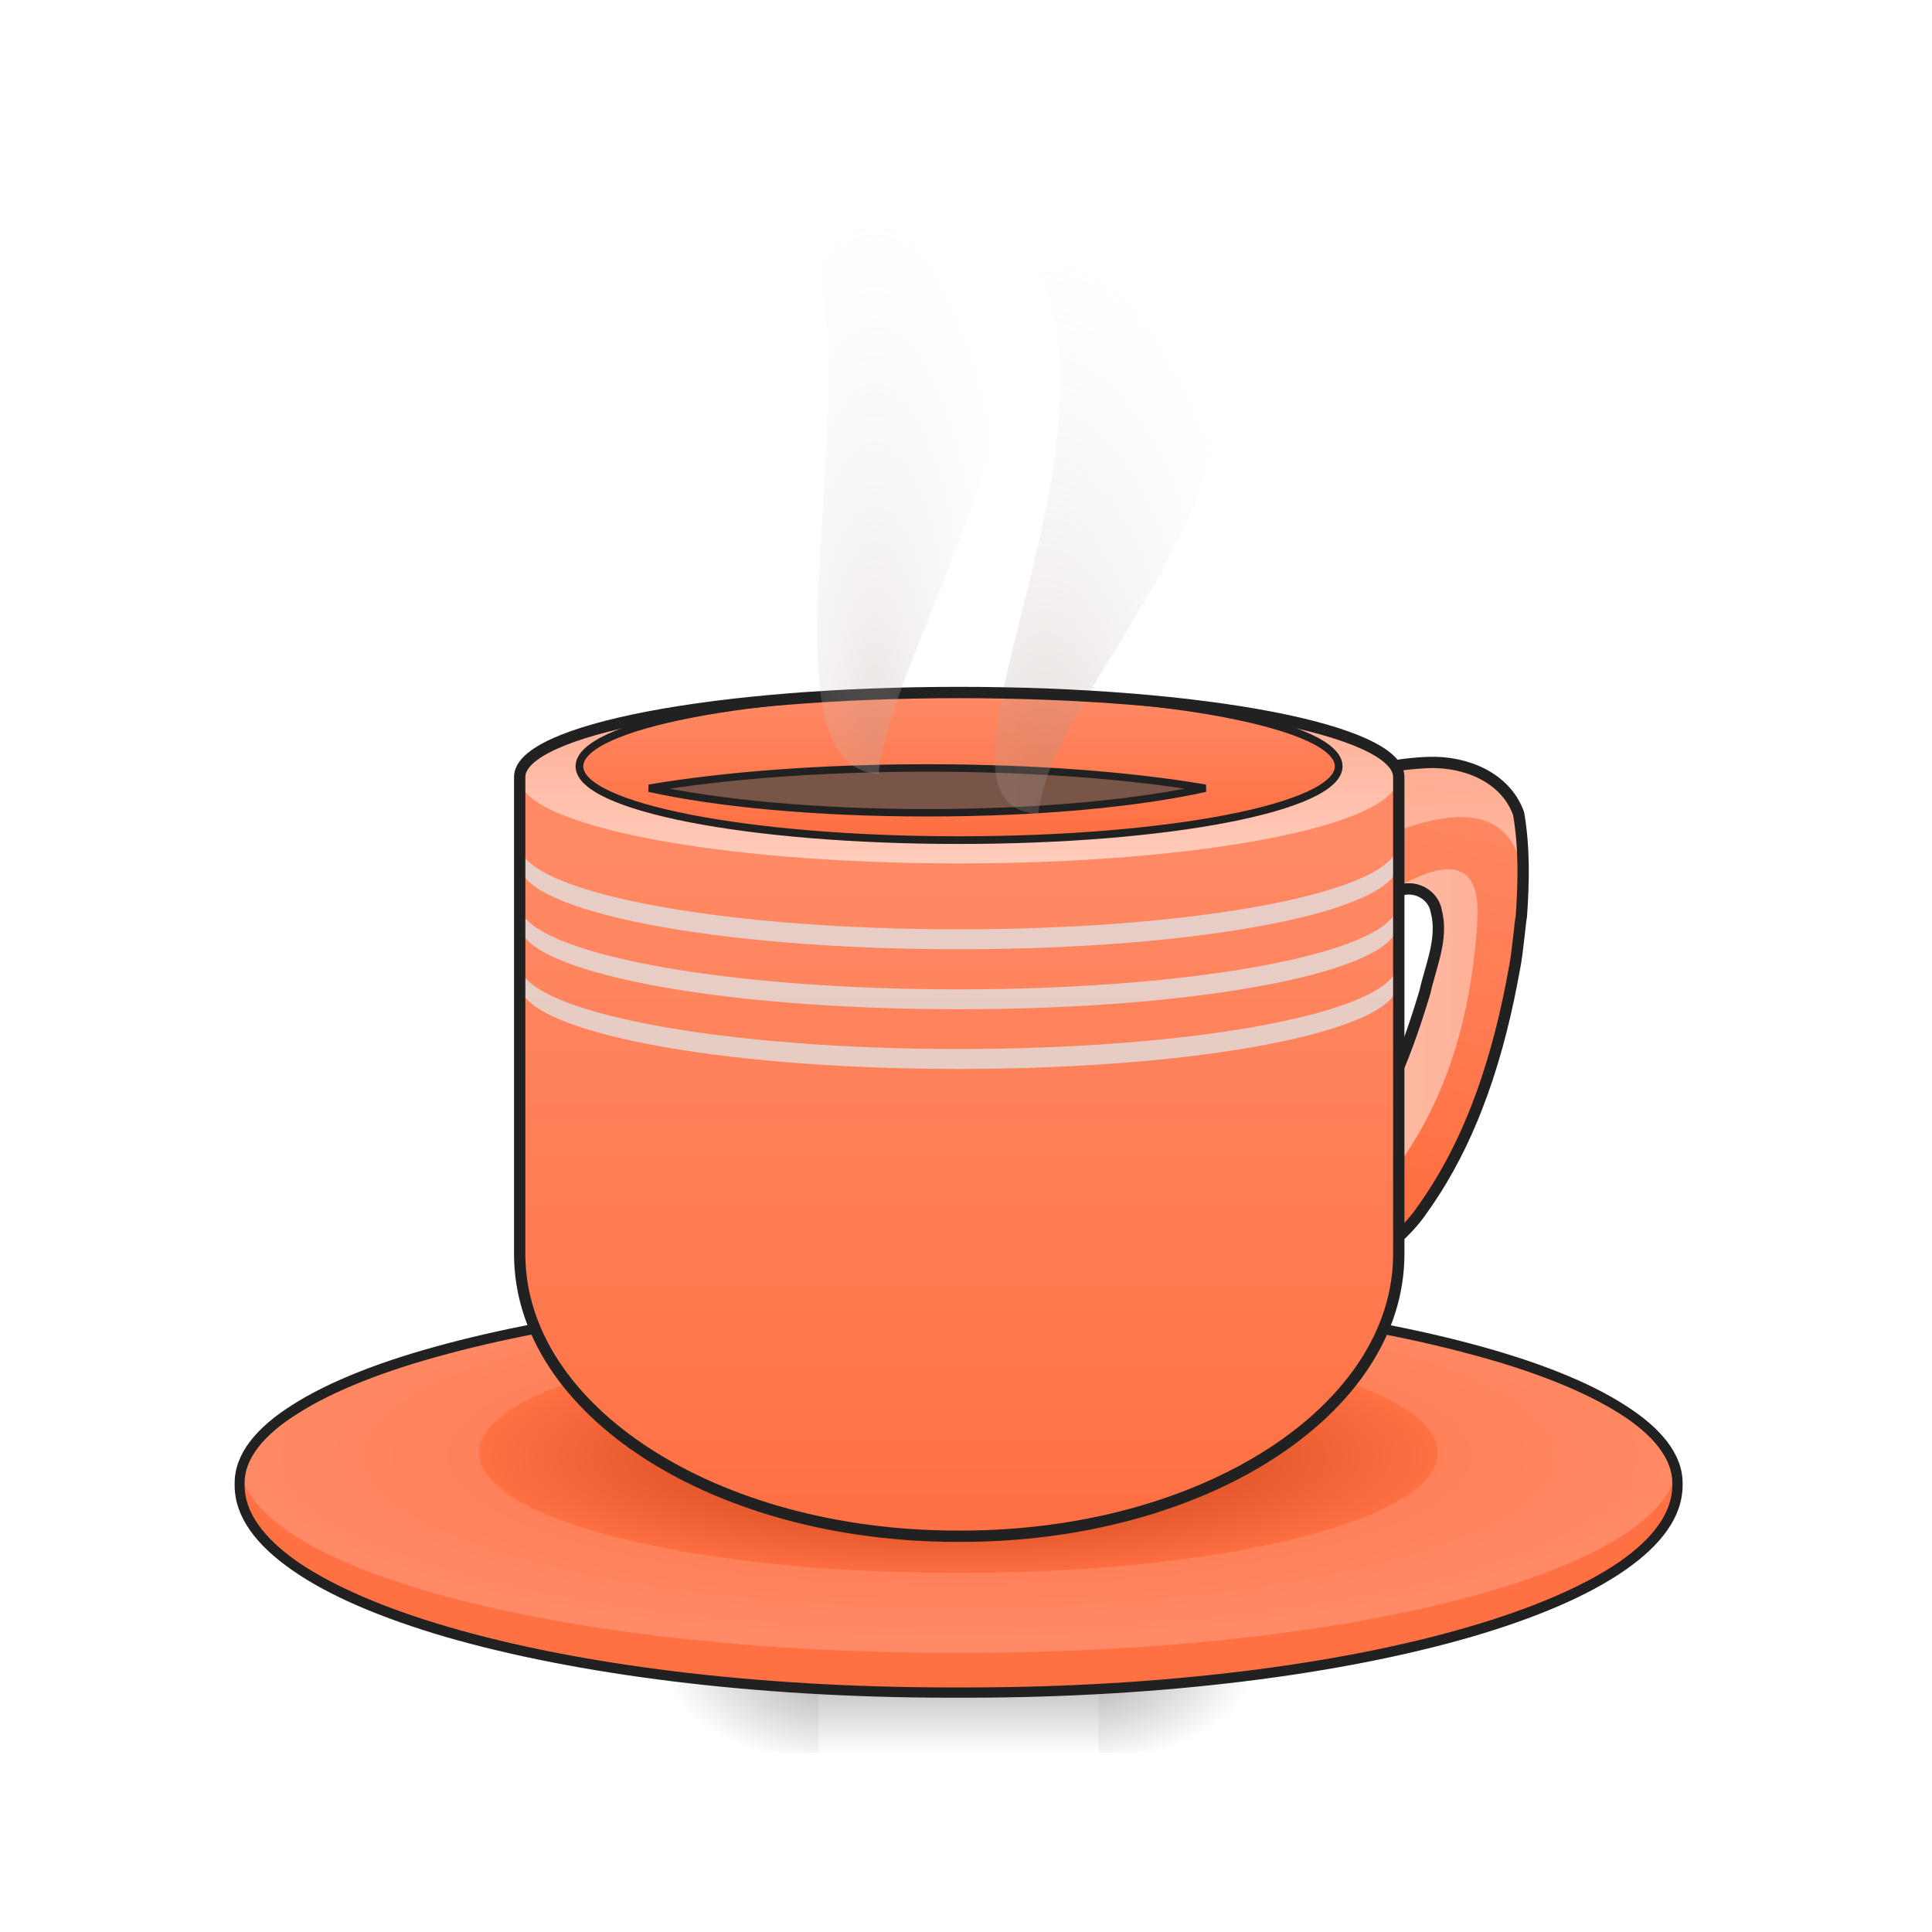 
<svg xmlns="http://www.w3.org/2000/svg" xmlns:xlink="http://www.w3.org/1999/xlink" width="22px" height="22px" viewBox="0 0 22 22" version="1.1">
<defs>
<radialGradient id="radial0" gradientUnits="userSpaceOnUse" cx="450.909" cy="189.579" fx="450.909" fy="189.579" r="21.167" gradientTransform="matrix(0,-0.054,-0.097,-0,30.61,43.494)">
<stop offset="0" style="stop-color:rgb(0%,0%,0%);stop-opacity:0.314;"/>
<stop offset="0.222" style="stop-color:rgb(0%,0%,0%);stop-opacity:0.275;"/>
<stop offset="1" style="stop-color:rgb(0%,0%,0%);stop-opacity:0;"/>
</radialGradient>
<radialGradient id="radial1" gradientUnits="userSpaceOnUse" cx="450.909" cy="189.579" fx="450.909" fy="189.579" r="21.167" gradientTransform="matrix(-0,0.054,0.097,0,-8.779,-5.403)">
<stop offset="0" style="stop-color:rgb(0%,0%,0%);stop-opacity:0.314;"/>
<stop offset="0.222" style="stop-color:rgb(0%,0%,0%);stop-opacity:0.275;"/>
<stop offset="1" style="stop-color:rgb(0%,0%,0%);stop-opacity:0;"/>
</radialGradient>
<radialGradient id="radial2" gradientUnits="userSpaceOnUse" cx="450.909" cy="189.579" fx="450.909" fy="189.579" r="21.167" gradientTransform="matrix(-0,-0.054,0.097,-0,-8.779,43.494)">
<stop offset="0" style="stop-color:rgb(0%,0%,0%);stop-opacity:0.314;"/>
<stop offset="0.222" style="stop-color:rgb(0%,0%,0%);stop-opacity:0.275;"/>
<stop offset="1" style="stop-color:rgb(0%,0%,0%);stop-opacity:0;"/>
</radialGradient>
<radialGradient id="radial3" gradientUnits="userSpaceOnUse" cx="450.909" cy="189.579" fx="450.909" fy="189.579" r="21.167" gradientTransform="matrix(0,0.054,-0.097,0,30.61,-5.403)">
<stop offset="0" style="stop-color:rgb(0%,0%,0%);stop-opacity:0.314;"/>
<stop offset="0.222" style="stop-color:rgb(0%,0%,0%);stop-opacity:0.275;"/>
<stop offset="1" style="stop-color:rgb(0%,0%,0%);stop-opacity:0;"/>
</radialGradient>
<linearGradient id="linear0" gradientUnits="userSpaceOnUse" x1="255.323" y1="233.5" x2="255.323" y2="254.667" gradientTransform="matrix(0.009,0,0,0.043,8.57,9.012)">
<stop offset="0" style="stop-color:rgb(0%,0%,0%);stop-opacity:0.275;"/>
<stop offset="1" style="stop-color:rgb(0%,0%,0%);stop-opacity:0;"/>
</linearGradient>
<linearGradient id="linear1" gradientUnits="userSpaceOnUse" x1="370.417" y1="95.917" x2="396.875" y2="-15.208" gradientTransform="matrix(0.043,0,0,0.043,-0.682,9.239)">
<stop offset="0" style="stop-color:rgb(100%,43.922%,26.275%);stop-opacity:1;"/>
<stop offset="1" style="stop-color:rgb(100%,54.118%,39.608%);stop-opacity:1;"/>
</linearGradient>
<linearGradient id="linear2" gradientUnits="userSpaceOnUse" x1="343.958" y1="38.857" x2="419.188" y2="38.857" gradientTransform="matrix(0.043,0,0,0.043,-0.682,10.376)">
<stop offset="0" style="stop-color:rgb(100%,80%,73.725%);stop-opacity:1;"/>
<stop offset="1" style="stop-color:rgb(100%,67.059%,56.863%);stop-opacity:1;"/>
</linearGradient>
<linearGradient id="linear3" gradientUnits="userSpaceOnUse" x1="386.292" y1="53.583" x2="383.646" y2="-12.562" gradientTransform="matrix(0.043,0,0,0.043,-0.682,9.239)">
<stop offset="0" style="stop-color:rgb(100%,80%,73.725%);stop-opacity:1;"/>
<stop offset="1" style="stop-color:rgb(100%,67.059%,56.863%);stop-opacity:1;"/>
</linearGradient>
<radialGradient id="radial4" gradientUnits="userSpaceOnUse" cx="254" cy="159.417" fx="254" fy="159.417" r="190.5" gradientTransform="matrix(0.043,0,0,0.011,0,14.823)">
<stop offset="0" style="stop-color:rgb(100%,43.922%,26.275%);stop-opacity:1;"/>
<stop offset="1" style="stop-color:rgb(100%,54.118%,39.608%);stop-opacity:1;"/>
</radialGradient>
<radialGradient id="radial5" gradientUnits="userSpaceOnUse" cx="254" cy="159.417" fx="254" fy="159.417" r="127" gradientTransform="matrix(0.043,0,0,0.011,0,14.832)">
<stop offset="0" style="stop-color:rgb(74.902%,21.176%,4.706%);stop-opacity:1;"/>
<stop offset="1" style="stop-color:rgb(100%,43.922%,26.275%);stop-opacity:1;"/>
</radialGradient>
<linearGradient id="linear4" gradientUnits="userSpaceOnUse" x1="254" y1="191.167" x2="254" y2="11.25" gradientTransform="matrix(0.043,0,0,0.043,0,9.239)">
<stop offset="0" style="stop-color:rgb(100%,43.922%,26.275%);stop-opacity:1;"/>
<stop offset="1" style="stop-color:rgb(100%,54.118%,39.608%);stop-opacity:1;"/>
</linearGradient>
<linearGradient id="linear5" gradientUnits="userSpaceOnUse" x1="254" y1="13.896" x2="254" y2="-31.083" gradientTransform="matrix(0.043,0,0,0.043,0,9.239)">
<stop offset="0" style="stop-color:rgb(100%,80%,73.725%);stop-opacity:1;"/>
<stop offset="1" style="stop-color:rgb(100%,67.059%,56.863%);stop-opacity:1;"/>
</linearGradient>
<linearGradient id="linear6" gradientUnits="userSpaceOnUse" x1="254" y1="11.25" x2="254" y2="-31.083" gradientTransform="matrix(0.864,0,0,0.864,34.636,-4.294)">
<stop offset="0" style="stop-color:rgb(100%,43.922%,26.275%);stop-opacity:1;"/>
<stop offset="1" style="stop-color:rgb(100%,54.118%,39.608%);stop-opacity:1;"/>
</linearGradient>
<radialGradient id="radial6" gradientUnits="userSpaceOnUse" cx="275.167" cy="-49.28" fx="275.167" fy="-49.28" r="29.428" gradientTransform="matrix(0.093,0,-0,0.232,-13.691,20.692)">
<stop offset="0" style="stop-color:rgb(63.137%,53.333%,49.804%);stop-opacity:0.306;"/>
<stop offset="1" style="stop-color:rgb(96.471%,96.471%,96.471%);stop-opacity:0;"/>
</radialGradient>
<radialGradient id="radial7" gradientUnits="userSpaceOnUse" cx="211.667" cy="-60.498" fx="211.667" fy="-60.498" r="33.564" gradientTransform="matrix(0.054,-0,0,0.19,-1.467,19.835)">
<stop offset="0" style="stop-color:rgb(73.725%,66.667%,64.314%);stop-opacity:0.306;"/>
<stop offset="1" style="stop-color:rgb(96.471%,96.471%,96.471%);stop-opacity:0;"/>
</radialGradient>
</defs>
<g id="surface1">
<path style=" stroke:none;fill-rule:nonzero;fill:url(#radial0);" d="M 12.508 19.047 L 14.324 19.047 L 14.324 18.137 L 12.508 18.137 Z M 12.508 19.047 "/>
<path style=" stroke:none;fill-rule:nonzero;fill:url(#radial1);" d="M 9.324 19.047 L 7.504 19.047 L 7.504 19.957 L 9.324 19.957 Z M 9.324 19.047 "/>
<path style=" stroke:none;fill-rule:nonzero;fill:url(#radial2);" d="M 9.324 19.047 L 7.504 19.047 L 7.504 18.137 L 9.324 18.137 Z M 9.324 19.047 "/>
<path style=" stroke:none;fill-rule:nonzero;fill:url(#radial3);" d="M 12.508 19.047 L 14.324 19.047 L 14.324 19.957 L 12.508 19.957 Z M 12.508 19.047 "/>
<path style=" stroke:none;fill-rule:nonzero;fill:url(#linear0);" d="M 9.324 18.82 L 12.508 18.82 L 12.508 19.957 L 9.324 19.957 Z M 9.324 18.82 "/>
<path style=" stroke:none;fill-rule:nonzero;fill:url(#linear1);" d="M 14.781 9.723 L 14.098 9.496 C 14.824 8.902 16.828 8.129 17.281 9.27 C 17.527 10.73 16.828 13.477 15.691 14.27 C 15.008 14.727 14.707 14.883 14.211 15.18 L 14.555 14.383 C 15.098 14.344 14.555 14.043 15.234 13.359 C 15.805 12.793 16.258 11.312 16.371 10.633 C 16.371 9.496 15.145 10.582 14.555 10.859 Z M 14.781 9.723 "/>
<path style=" stroke:none;fill-rule:nonzero;fill:url(#linear2);" d="M 16.496 9.898 C 16.297 9.895 16.031 10.027 15.766 10.184 C 16.109 10.055 16.371 10.105 16.371 10.633 C 16.258 11.312 15.691 13.359 14.555 13.816 C 14.098 14.27 14.348 13.914 14.324 13.93 C 14.473 13.887 14.383 15.008 15.234 14.043 C 15.805 13.477 16.715 12.566 16.828 10.406 C 16.828 10.031 16.695 9.898 16.496 9.898 Z M 14.195 14.039 C 14.164 14.039 14.133 14.039 14.098 14.043 L 14.555 15.406 L 14.996 15.141 L 14.652 14.105 C 14.504 14.082 14.363 14.043 14.195 14.039 Z M 14.195 14.039 "/>
<path style=" stroke:none;fill-rule:nonzero;fill:url(#linear3);" d="M 16.266 8.684 C 15.566 8.684 14.703 9.059 14.219 9.406 C 14.668 9.52 14.992 9.656 15.141 9.805 C 15.984 9.387 16.98 8.965 17.281 9.723 C 17.297 9.801 17.305 10.344 17.312 10.434 C 17.344 9.988 17.336 9.586 17.281 9.27 C 17.113 8.84 16.723 8.684 16.266 8.684 Z M 14.773 10.629 C 14.773 10.637 14.777 10.645 14.777 10.652 L 14.781 10.633 Z M 14.773 10.629 "/>
<path style=" stroke:none;fill-rule:nonzero;fill:rgb(100%,43.922%,26.275%);fill-opacity:1;" d="M 10.824 14.727 L 11.004 14.727 C 15.477 14.727 19.102 15.742 19.102 17 C 19.102 18.254 15.477 19.273 11.004 19.273 L 10.824 19.273 C 6.355 19.273 2.73 18.254 2.73 17 C 2.73 15.742 6.355 14.727 10.824 14.727 Z M 10.824 14.727 "/>
<path style=" stroke:none;fill-rule:nonzero;fill:url(#radial4);" d="M 10.824 14.727 L 11.004 14.727 C 15.477 14.727 19.102 15.691 19.102 16.887 C 19.102 18.078 15.477 19.047 11.004 19.047 L 10.824 19.047 C 6.355 19.047 2.73 18.078 2.73 16.887 C 2.73 15.691 6.355 14.727 10.824 14.727 Z M 10.824 14.727 "/>
<path style=" stroke:none;fill-rule:nonzero;fill:url(#radial5);" d="M 10.855 15.18 L 10.977 15.18 C 13.957 15.18 16.371 15.789 16.371 16.543 C 16.371 17.297 13.957 17.91 10.977 17.91 L 10.855 17.91 C 7.875 17.91 5.457 17.297 5.457 16.543 C 5.457 15.789 7.875 15.18 10.855 15.18 Z M 10.855 15.18 "/>
<path style=" stroke:none;fill-rule:nonzero;fill:rgb(100%,43.922%,26.275%);fill-opacity:1;" d="M 2.742 16.773 C 2.734 16.82 2.73 16.867 2.73 16.914 C 2.73 18.223 6.34 19.273 10.824 19.273 L 11.004 19.273 C 15.492 19.273 19.102 18.223 19.102 16.914 C 19.102 16.867 19.098 16.82 19.086 16.773 C 18.836 17.918 15.328 18.82 11.004 18.82 L 10.824 18.82 C 6.504 18.82 2.992 17.918 2.742 16.773 Z M 2.742 16.773 "/>
<path style=" stroke:none;fill-rule:nonzero;fill:rgb(12.941%,12.941%,12.941%);fill-opacity:1;" d="M 10.824 14.668 C 8.578 14.668 6.551 14.91 5.082 15.301 C 4.344 15.496 3.75 15.73 3.332 15.996 C 2.914 16.258 2.672 16.559 2.672 16.887 C 2.672 16.891 2.672 16.898 2.672 16.902 C 2.672 16.906 2.672 16.91 2.672 16.914 C 2.672 17.27 2.914 17.594 3.332 17.883 C 3.746 18.172 4.344 18.426 5.078 18.641 C 6.551 19.066 8.578 19.332 10.824 19.332 L 11.004 19.332 C 13.254 19.332 15.281 19.066 16.75 18.641 C 17.488 18.426 18.082 18.172 18.5 17.883 C 18.918 17.594 19.16 17.27 19.16 16.914 C 19.16 16.91 19.16 16.906 19.16 16.902 C 19.16 16.898 19.16 16.891 19.16 16.887 C 19.16 16.559 18.914 16.258 18.496 15.996 C 18.082 15.73 17.484 15.496 16.75 15.301 C 15.281 14.91 13.25 14.668 11.004 14.668 Z M 10.824 14.781 L 11.004 14.781 C 13.242 14.781 15.266 15.023 16.719 15.414 C 17.449 15.605 18.035 15.84 18.438 16.094 C 18.836 16.344 19.043 16.617 19.043 16.887 C 19.043 16.891 19.043 16.895 19.043 16.898 L 19.043 16.902 C 19.043 16.91 19.043 16.914 19.043 16.914 C 19.043 17.215 18.836 17.512 18.434 17.789 C 18.035 18.062 17.445 18.316 16.719 18.527 C 15.262 18.953 13.242 19.215 11.004 19.215 L 10.824 19.215 C 8.586 19.215 6.566 18.953 5.109 18.527 C 4.383 18.316 3.797 18.062 3.395 17.789 C 2.996 17.512 2.785 17.215 2.785 16.914 C 2.785 16.914 2.785 16.91 2.785 16.902 L 2.785 16.898 C 2.785 16.895 2.785 16.891 2.785 16.887 C 2.785 16.617 2.992 16.344 3.395 16.094 C 3.793 15.84 4.383 15.605 5.109 15.414 C 6.566 15.023 8.586 14.781 10.824 14.781 Z M 10.824 14.781 "/>
<path style="fill:none;stroke-width:3;stroke-linecap:butt;stroke-linejoin:miter;stroke:rgb(12.941%,12.941%,12.941%);stroke-opacity:1;stroke-miterlimit:4;" d="M 394.384 -39.387 C 377.568 -38.842 361.297 -32.206 347.298 -23.025 C 343.208 -21.116 344.207 -19.843 347.934 -19.207 C 351.843 -17.844 355.843 -16.571 359.842 -15.207 C 358.024 -6.39 356.297 2.427 354.57 11.245 C 365.478 5.881 374.932 -2.845 387.022 -5.663 C 391.021 -6.754 395.475 -4.209 396.203 -0.027 C 398.111 7.245 394.748 14.426 393.203 21.425 C 387.749 39.606 380.568 57.967 367.023 71.693 C 362.933 76.42 356.661 78.147 352.207 82.329 C 349.389 83.874 352.57 86.965 348.116 85.328 C 342.935 83.692 344.298 87.146 345.571 90.237 C 347.116 94.782 348.571 99.236 350.116 103.69 C 348.934 106.417 347.753 109.053 346.571 111.78 C 349.571 109.69 352.661 107.417 352.934 112.326 C 353.934 113.598 353.661 118.234 355.752 116.326 C 358.752 114.507 361.842 112.689 364.842 110.871 C 363.933 108.144 363.024 105.417 362.115 102.69 C 372.932 95.6 385.294 89.783 392.748 78.693 C 406.02 60.058 412.928 37.515 416.928 15.062 C 417.746 11.154 418.473 2.336 418.746 1.336 C 419.382 -7.754 419.564 -16.844 418.019 -25.843 C 414.564 -35.478 404.02 -39.66 394.384 -39.387 Z M 348.116 85.328 C 352.57 84.692 349.025 79.693 348.116 85.328 Z M 349.298 82.692 L 349.207 82.692 Z M 349.298 82.692 " transform="matrix(0.043,0,0,0.043,-0.682,10.376)"/>
<path style=" stroke:none;fill-rule:nonzero;fill:url(#linear4);" d="M 10.914 7.887 C 8.145 7.887 5.914 8.312 5.914 8.848 L 5.914 13.344 C 5.914 13.348 5.914 13.355 5.914 13.359 C 5.914 13.379 5.914 13.398 5.914 13.418 L 5.914 14.277 C 5.914 16.055 8.133 17.488 10.895 17.488 L 10.938 17.488 C 13.695 17.488 15.918 16.055 15.918 14.277 L 15.918 13.418 C 15.918 13.398 15.918 13.379 15.918 13.359 C 15.918 13.355 15.918 13.348 15.918 13.344 L 15.918 8.848 C 15.918 8.312 13.688 7.887 10.914 7.887 Z M 10.914 7.887 "/>
<path style=" stroke:none;fill-rule:nonzero;fill:url(#linear5);" d="M 10.906 7.887 L 10.926 7.887 C 13.684 7.887 15.918 8.32 15.918 8.859 C 15.918 9.395 13.684 9.832 10.926 9.832 L 10.906 9.832 C 8.148 9.832 5.914 9.395 5.914 8.859 C 5.914 8.32 8.148 7.887 10.906 7.887 Z M 10.906 7.887 "/>
<path style="fill-rule:nonzero;fill:url(#linear6);stroke-width:2.036;stroke-linecap:butt;stroke-linejoin:miter;stroke:rgb(12.941%,12.941%,12.941%);stroke-opacity:1;stroke-miterlimit:4;" d="M 253.794 -31.472 L 254.158 -31.472 C 309.607 -31.472 354.512 -22.746 354.512 -11.928 C 354.512 -1.111 309.607 7.615 254.158 7.615 L 253.794 7.615 C 198.345 7.615 153.44 -1.111 153.44 -11.928 C 153.44 -22.746 198.345 -31.472 253.794 -31.472 Z M 253.794 -31.472 " transform="matrix(0.043,0,0,0.043,0,9.239)"/>
<path style="fill-rule:nonzero;fill:rgb(47.451%,33.333%,28.235%);fill-opacity:1;stroke-width:7.694;stroke-linecap:butt;stroke-linejoin:miter;stroke:rgb(12.941%,12.941%,12.941%);stroke-opacity:1;stroke-miterlimit:4;" d="M 959.22 794.998 C 849.281 794.998 748.961 802.9 672.004 815.955 C 741.403 831.415 844.127 841.379 959.22 841.379 L 960.594 841.379 C 1075.687 841.379 1178.411 831.415 1247.81 815.955 C 1171.196 802.9 1070.877 794.998 960.938 794.998 Z M 959.22 794.998 " transform="matrix(0.011,0,0,0.011,0,0)"/>
<path style=" stroke:none;fill-rule:nonzero;fill:rgb(87.843%,87.843%,87.843%);fill-opacity:0.784;" d="M 5.945 10.406 C 5.922 10.441 5.914 10.48 5.914 10.52 C 5.914 11.059 8.141 11.492 10.906 11.492 L 10.926 11.492 C 13.691 11.492 15.918 11.059 15.918 10.52 C 15.918 10.48 15.906 10.441 15.883 10.406 C 15.598 10.891 13.492 11.266 10.926 11.266 L 10.906 11.266 C 8.336 11.266 6.234 10.891 5.945 10.406 Z M 5.945 10.406 "/>
<path style=" stroke:none;fill-rule:nonzero;fill:url(#radial6);" d="M 11.371 2.445 C 16.59 3.902 11.984 7.438 11.824 9.27 C 10.141 9.176 13.426 4.422 11.371 2.445 Z M 11.371 2.445 "/>
<path style=" stroke:none;fill-rule:nonzero;fill:rgb(87.843%,87.843%,87.843%);fill-opacity:0.784;" d="M 5.945 9.723 C 5.922 9.762 5.914 9.797 5.914 9.836 C 5.914 10.375 8.141 10.809 10.906 10.809 L 10.926 10.809 C 13.691 10.809 15.918 10.375 15.918 9.836 C 15.918 9.797 15.906 9.762 15.883 9.723 C 15.598 10.207 13.492 10.582 10.926 10.582 L 10.906 10.582 C 8.336 10.582 6.234 10.207 5.945 9.723 Z M 5.945 9.723 "/>
<path style=" stroke:none;fill-rule:nonzero;fill:rgb(87.843%,87.843%,87.843%);fill-opacity:0.784;" d="M 5.945 11.086 C 5.922 11.125 5.914 11.164 5.914 11.199 C 5.914 11.738 8.141 12.172 10.906 12.172 L 10.926 12.172 C 13.691 12.172 15.918 11.738 15.918 11.199 C 15.918 11.164 15.906 11.125 15.883 11.086 C 15.598 11.57 13.492 11.945 10.926 11.945 L 10.906 11.945 C 8.336 11.945 6.234 11.57 5.945 11.086 Z M 5.945 11.086 "/>
<path style="fill:none;stroke-width:3;stroke-linecap:butt;stroke-linejoin:miter;stroke:rgb(12.941%,12.941%,12.941%);stroke-opacity:1;stroke-miterlimit:4;" d="M 253.976 -31.472 C 189.527 -31.472 137.623 -21.564 137.623 -9.111 L 137.623 95.516 C 137.623 95.607 137.623 95.789 137.623 95.879 C 137.623 96.334 137.623 96.788 137.623 97.243 L 137.623 117.241 C 137.623 158.601 189.255 191.961 253.521 191.961 L 254.521 191.961 C 318.697 191.961 370.419 158.601 370.419 117.241 L 370.419 97.243 C 370.419 96.788 370.419 96.334 370.419 95.879 C 370.419 95.789 370.419 95.607 370.419 95.516 L 370.419 -9.111 C 370.419 -21.564 318.515 -31.472 253.976 -31.472 Z M 253.976 -31.472 " transform="matrix(0.043,0,0,0.043,0,9.239)"/>
<path style=" stroke:none;fill-rule:nonzero;fill:url(#radial7);" d="M 8.641 1.992 C 14.098 1.535 10.168 6.98 10.004 8.812 C 8.32 8.719 10.461 2.902 8.641 1.992 Z M 8.641 1.992 "/>
</g>
</svg>
